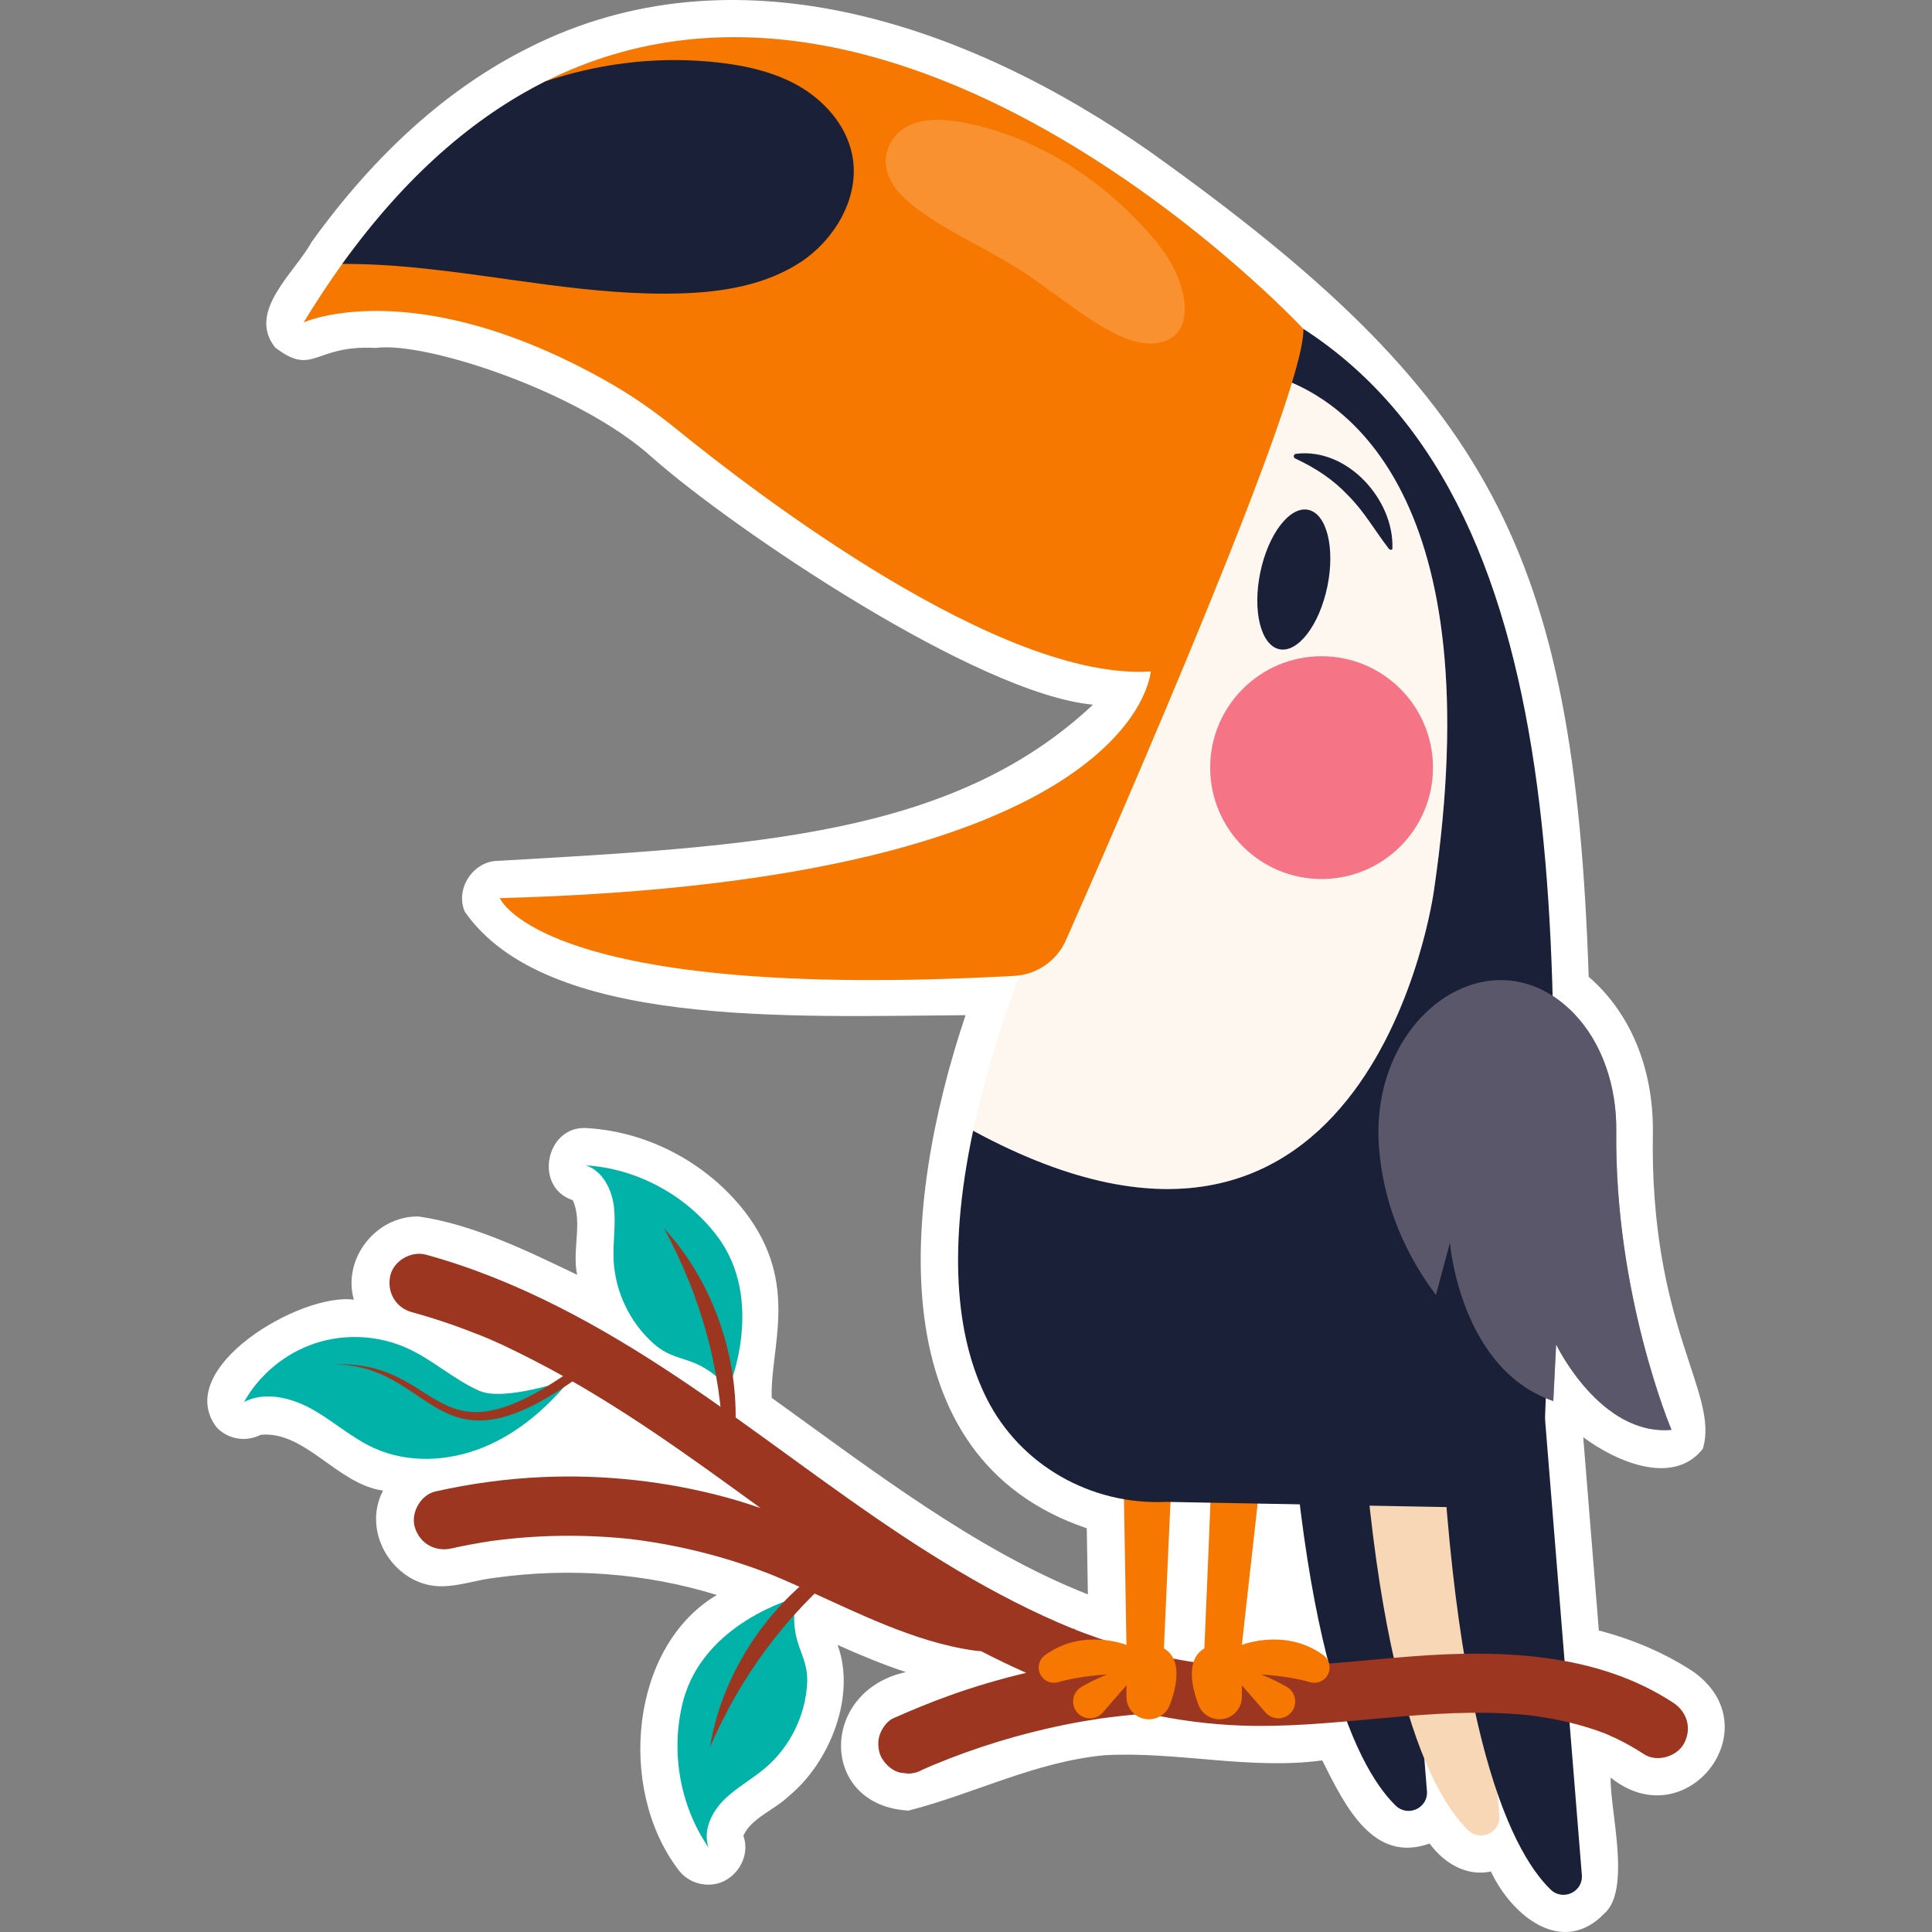 <?xml version="1.0" encoding="UTF-8"?>
<!-- Generator: Adobe Illustrator 27.1.1, SVG Export Plug-In . SVG Version: 6.00 Build 0)  -->
<svg xmlns="http://www.w3.org/2000/svg" xmlns:xlink="http://www.w3.org/1999/xlink" version="1.1" id="Capa_1" x="0px" y="0px" viewBox="0 0 512 512" style="enable-background:new 0 0 512 512;" xml:space="preserve" width="512" height="512">
<rect x="0" y="0" width="512" height="512" fill="#808080" stroke="none"/>
<g>
	<path style="fill:#FFFFFF;" d="M448.633,442.938c-7.309-4.784-15.667-8.415-24.922-10.836l-4.136-51.218   c8.969,6.645,23.902,12.953,31.691,3.067c4.487-14.795-14.232-32.158-13.234-84.204c0.083-16.382-5.756-31.158-17.012-40.885   c-3.779-113.238-26.147-154.294-116.007-218.487c-48.787-34.254-110.66-55.26-165.079-27.633   C118.777,23.34,99.478,40.635,82.57,64.145c-4.36,8.025-17.268,18.428-9.644,27.949c10.283,7.871,10.133-0.802,26.671,0.116   c12.816-1.839,53.955,11.448,73.404,29.17c21.027,18.553,85.79,62.538,116.656,65.366c-37.065,34.795-89.75,37.497-157.593,41.384   c-6.639-0.013-11.528,7.391-8.885,13.492c21.497,30.803,85.746,27.733,132.705,27.411c-16.987,50.584-22.92,117.359,32.12,135.977   l0.298,17.515c-29.654-11.616-57.591-33.262-83.787-52.075c-0.463-13.405,7.479-30.18-6.972-49.139   c-9.995-13-25.634-21.352-41.833-22.341c-11.007-0.983-14.473,15.623-3.938,19.091c2.706,5.544-0.234,13.488,1.181,19.773   c-12.974-6.189-27.3-13.318-42.011-15.454c-11.417-0.186-20.255,11.321-17.16,22.06c-13.944-2.01-48.402,18.197-36.325,33.883   c3.025,3.139,7.749,3.896,11.577,1.929c11.812-1.208,20.343,13.122,32.477,14.768c-5.976,11.405,3.358,25.772,16.005,25.36   c4.678-0.161,8.891-1.704,13.748-2.262c19.558-2.719,39.836-1.281,58.704,4.573c-23.005,13.632-26.371,51.215-10.42,72.503   c1.893,2.745,4.962,4.256,8.109,4.256c6.504,0.148,11.557-6.784,9.343-12.936c1.928-4.588,8.283-6.898,12.029-10.512   c10.994-9.039,17.89-26.696,12.937-40.069c5.841,2.608,11.846,5.125,18.108,7.192c-23.051,4.971-23.021,35.407,0.692,36.701   c17.411-4.451,33.646-12.971,51.953-14.668c18.895-1.095,38.544,3.956,57.701,1.368c6.271,12.62,13.648,27.307,28.449,22.033   c3.779,5.152,9.744,8.817,16.235,7.404c5.576,11.851,18.955,22.557,29.96,11.231c7.448-6.25,1.445-28.023,1.794-36.111   C446.912,487.241,469.767,457.781,448.633,442.938z"/>
	<g>
		<g>
			<g>
				<path style="fill:#192037;" d="M378.154,474.639l-13.682-169.43l-24.674,20.641c2.196,108.15,19.208,142.034,30.043,152.634      C373.087,481.66,378.52,479.166,378.154,474.639z"/>
				<path style="fill:#F7D7B6;" d="M397.342,481.148l-13.682-169.43l-24.674,20.641c2.196,108.15,19.208,142.034,30.043,152.634      C392.274,488.169,397.707,485.674,397.342,481.148z"/>
				<path style="fill:#192037;" d="M419.204,496.881l-13.682-169.43l-24.674,20.641c2.196,108.15,19.208,142.034,30.043,152.634      C414.136,503.902,419.569,501.407,419.204,496.881z"/>
			</g>
			<g>
				<path style="fill:#9C3621;" d="M443.385,451.216c-20.249-13.252-45.618-14.061-68.975-12.277      c-11.588,0.885-23.142,2.283-34.766,2.66c-5.827,0.189-11.666,0.114-17.475-0.401c-0.599-0.053-1.197-0.115-1.795-0.173      c-0.08-0.008-0.121-0.011-0.184-0.017c-0.161-0.023-0.323-0.039-0.478-0.058c-1.484-0.186-2.965-0.398-4.442-0.636      c-2.748-0.443-5.481-0.975-8.196-1.588c-5.427-1.227-10.777-2.782-16.034-4.606c-1.318-0.457-2.629-0.931-3.935-1.421      c-0.654-0.245-1.306-0.495-1.957-0.748c-0.03-0.012-0.149-0.066-0.283-0.126c-0.113-0.036-0.27-0.092-0.528-0.197      c-0.005,0-0.023-0.007-0.026-0.005c0.002-0.001,0.006,0,0.008-0.001c-0.001,0-0.001,0-0.001,0      c-2.596-1.06-5.168-2.179-7.716-3.351c-10.385-4.776-20.359-10.409-30.034-16.488c-20.258-12.73-39.108-27.503-58.737-41.151      c-20.619-14.337-42.266-27.402-66.18-35.457c-2.891-0.974-5.809-1.86-8.749-2.669c-3.956-1.089-8.678,1.63-9.508,5.712      c-0.863,4.246,1.473,8.341,5.712,9.508c2.941,0.809,5.859,1.696,8.749,2.669c1.44,0.485,2.873,0.991,4.299,1.516      c0.611,0.225,1.22,0.453,1.828,0.684c0.405,0.154,0.809,0.313,1.214,0.468c0.142,0.054,0.239,0.091,0.318,0.12      c5.608,2.102,11.064,4.821,16.38,7.556c10.88,5.599,21.292,12.063,31.434,18.895c9.575,6.45,18.908,13.245,28.248,20.027      c-2.919-1-5.856-1.947-8.837-2.762c-15.851-4.332-32.535-6.189-48.95-5.463c-9.529,0.421-19.057,1.716-28.362,3.807      c-4.013,0.902-6.712,5.771-5.446,9.659c1.37,4.21,5.378,6.408,9.659,5.447c3.426-0.77,6.879-1.406,10.35-1.937      c12.353-1.698,24.885-1.866,37.282-0.533c12.6,1.549,24.971,4.653,36.796,9.273c14.044,5.729,27.424,13.135,41.993,17.535      c4.021,1.214,8.118,2.157,12.279,2.742c0.568,0.08,1.118,0.127,1.659,0.144c3.93,2.031,7.913,3.951,11.952,5.744      c-6.87,1.629-13.653,3.615-20.298,6.003c-5.086,1.827-10.09,3.883-15.024,6.087c-1.742,0.778-3.215,3.109-3.656,4.874      c-0.457,1.83-0.2,4.238,0.837,5.852c1.113,1.731,2.796,3.234,4.874,3.656c0.673,0.077,1.346,0.154,2.02,0.231      c1.369-0.028,2.646-0.385,3.832-1.069c0.891-0.398,1.788-0.782,2.685-1.167c11.241-4.669,22.919-8.264,34.848-10.687      c3.109-0.631,6.235-1.17,9.371-1.645c3.959-0.551,7.932-0.992,11.918-1.295c0.194-0.015,0.38-0.058,0.571-0.082      c8.279,1.826,16.723,2.922,25.192,3.219c11.613,0.407,23.207-0.692,34.759-1.745c11.4-1.038,22.84-2.044,34.297-1.514      c1.422,0.066,2.842,0.154,4.26,0.268c0.708,0.057,1.416,0.119,2.123,0.189c0.291,0.029,0.581,0.062,0.871,0.09      c0.045,0.006,0.079,0.01,0.13,0.017c2.8,0.371,5.586,0.817,8.348,1.415c2.737,0.592,5.448,1.314,8.108,2.187      c1.152,0.378,2.286,0.8,3.42,1.225c0.254,0.113,0.512,0.216,0.766,0.327c0.73,0.318,1.454,0.649,2.172,0.993      c2.527,1.212,4.96,2.598,7.304,4.133c3.439,2.251,8.854,0.63,10.681-2.979C448.389,457.896,447.069,453.627,443.385,451.216z"/>
				<g>
					<path style="fill:#00B2A7;" d="M155.251,308.835c13.476,0.823,26.399,7.812,34.629,18.515c13.251,17.234,3.2,40.573,3.2,40.573       c-8.65-9.512-13.423-6.164-19.809-11.801c-6.386-5.637-10.333-13.947-10.668-22.458c-0.182-4.644,0.659-9.315,0.091-13.927       C162.127,315.124,159.668,310.282,155.251,308.835z"/>
					<path style="fill:#9C3621;" d="M175.985,325.535c9.712,17.868,15.056,37.119,15.663,57.353c0,0,2.884,0.12,2.884,0.12       C196.816,362.543,189.907,340.685,175.985,325.535L175.985,325.535z"/>
				</g>
				<g>
					<path style="fill:#00B2A7;" d="M187.794,489.639c-7.667-11.113-10.14-25.595-6.794-38.676       c5.387-21.062,29.956-27.55,29.956-27.55c-2.149,12.676,3.431,14.367,2.934,22.87c-0.496,8.503-4.601,16.737-11.092,22.252       c-3.542,3.009-7.737,5.229-11.016,8.521C188.501,480.348,186.208,485.271,187.794,489.639z"/>
					<path style="fill:#9C3621;" d="M188.145,463.019c8.07-18.667,19.923-34.75,35.472-47.712c0,0-1.685-2.343-1.685-2.343       C204.416,423.792,191.478,442.715,188.145,463.019L188.145,463.019z"/>
				</g>
				<g>
					<path style="fill:#00B2A7;" d="M108.092,357.366c-7.6-3.489-16.521-4.003-24.472-1.41c-7.951,2.593-14.852,8.269-18.933,15.569       c5.675-2.907,12.681-1.092,18.231,2.047c5.55,3.14,10.377,7.52,16.178,10.167c9.031,4.122,19.769,3.579,28.963-0.167       c9.194-3.746,16.949-10.454,23.208-18.16c0,0-17.485,6.143-24.215,3.179C120.323,365.626,114.776,360.434,108.092,357.366z"/>
					<path style="fill:#9C3621;" d="M88.436,361.583c31.576-1.314,24.853,32.043,71.278-4.643c0,0,1.516,1.892,1.516,1.892       C114.829,396.697,117.468,361.756,88.436,361.583L88.436,361.583z"/>
				</g>
				<path style="fill:#192037;" d="M284.865,431.825c0.555,0.174-0.354-0.326-0.545-0.203c0.007,0.003,0.01,0.004,0.017,0.007      C284.402,431.624,284.65,431.729,284.865,431.825z"/>
			</g>
			<g>
				<path style="fill:#F77800;" d="M308.457,436.841c0,0,2.025-46.627,2.178-47.086l-12.844,3.363l0.727,42.805      c0,0-11.525-4.61-21.566,2.693c-1.645,1.196-2.17,3.424-1.205,5.215l0,0c0.903,1.677,2.843,2.5,4.671,1.966      c2.44-0.714,6.563-1.588,13.054-2.075c0,0-3.516,1.362-6.849,3.31c-3.323,1.941-2.846,6.88,0.799,8.114l0,0      c1.718,0.582,3.616,0.069,4.807-1.299l6.289-7.22v3.061c0,3.463,2.948,6.192,6.4,5.927l0,0c2.289-0.176,4.278-1.644,5.093-3.789      C311.711,447.358,313.563,439.863,308.457,436.841z"/>
				<path style="fill:#F77800;" d="M319.168,436.841c0,0,2.025-46.627,1.873-47.086l12.844,3.363l-4.778,42.805      c0,0,11.524-4.61,21.566,2.693c1.645,1.196,2.17,3.424,1.205,5.215l0,0c-0.903,1.677-2.843,2.5-4.671,1.966      c-2.44-0.714-6.563-1.588-13.054-2.075c0,0,3.516,1.362,6.849,3.31c3.323,1.941,2.846,6.88-0.799,8.114l0,0      c-1.717,0.582-3.616,0.069-4.807-1.299l-6.289-7.22v3.061c0,3.463-2.948,6.192-6.4,5.927l0,0      c-2.289-0.176-4.278-1.644-5.093-3.789C315.915,447.358,314.063,439.863,319.168,436.841z"/>
			</g>
		</g>
		<g>
			<g>
				<g>
					<path style="fill:#192037;" d="M409.237,381.342c-0.381,10.279-8.91,18.364-19.198,18.174l-81.033-1.505       c-19.823,0.906-38.613-9.662-47.523-27.401c-7.36-14.657-10.841-36.991-3.589-70.954c0,0,19.047-24.394,24.812-39.921       l56.901-159.399l5.801-13.188C421.12,136.102,413.597,263.109,409.237,381.342z"/>
				</g>
				<path style="fill:#FFFFFF;" d="M379.996,236.071c0,0-16.288,120.979-122.103,63.585c2.619-12.291,6.644-26.114,12.409-41.641      l69.305-157.68C356.031,106.136,395.496,131.135,379.996,236.071z"/>
				<path style="opacity:0.21;fill:#F7D7B6;" d="M379.996,236.071c0,0-16.288,120.979-122.103,63.585      c2.619-12.291,6.644-26.114,12.409-41.641l69.305-157.68C356.031,106.136,395.496,131.135,379.996,236.071z"/>
				<g>
					<g>
						<g>
							<path style="fill:#192037;" d="M343.241,121.501c5.472,2.564,10.035,5.546,14.075,9.844c4.227,4.23,6.989,9.21,10.732,14.071         c0.214,0.309,0.652,0.387,0.943,0.137c0.612-13.046-11.943-27.039-25.575-25.277         C342.794,120.348,342.667,121.264,343.241,121.501L343.241,121.501z"/>
						</g>
					</g>
					<g>
						<g>
							<path style="fill:#192037;" d="M333.979,151.744c-2.104,10.203,0.172,19.296,5.084,20.31         c4.912,1.014,10.6-6.434,12.704-16.637c2.105-10.202-0.172-19.295-5.084-20.309         C341.771,134.094,336.083,141.543,333.979,151.744z"/>
						</g>
					</g>
					<circle style="fill:#F57486;" cx="350.234" cy="203.431" r="29.52"/>
				</g>
				<g>
					<path style="fill:#192037;" d="M442.964,378.924c0,0-15.12-35.723-14.637-79.249c0.133-12-3.853-23.355-11.059-30.915l0,0       c-21.536-22.597-54.778,0.18-51.791,35.745c1.05,12.507,5.368,25.727,15.061,38.69l3.709-13.844       c0,0,2.673,33.501,27.395,41.941l0.749-14.987C412.392,356.306,424.047,380.634,442.964,378.924z"/>
					<path style="opacity:0.38;fill:#C2B2BC;" d="M442.964,378.924c0,0-15.12-35.723-14.637-79.249       c0.133-12-3.853-23.355-11.059-30.915l0,0c-21.536-22.597-54.778,0.18-51.791,35.745c1.05,12.507,5.368,25.727,15.061,38.69       l3.709-13.844c0,0,2.673,33.501,27.395,41.941l0.749-14.987C412.392,356.306,424.047,380.634,442.964,378.924z"/>
				</g>
				<path style="fill:#F77800;" d="M345.4,87.155c0.707,16.769-48.484,129.363-62.914,162.003c-2.42,5.466-7.696,9.118-13.66,9.454      c-125.366,6.943-136.361-20.603-136.361-20.603c169.191-4.46,172.5-60.068,172.5-60.068      c-39.9,2.62-105.035-47.433-125.611-64.165c-5.756-4.677-11.838-8.937-18.291-12.59c-51.285-29.032-80.589-15.753-80.589-15.753      c3.354-5.52,6.771-10.678,10.233-15.5c16.968-23.594,53.778-48.348,53.778-48.348C239.858-26.156,345.4,87.155,345.4,87.155z"/>
				<path style="opacity:0.19;fill:#FFFFFF;" d="M238.347,34.92c-2.941,2.599-4.503,6.816-3.073,11.102      c1.292,3.871,4.625,6.967,7.979,9.458c8.562,6.358,18.267,10.402,27.182,16.114c7.756,4.97,14.888,11.187,22.866,15.65      c3.176,1.777,6.537,3.283,9.913,3.69c3.376,0.407,6.789-0.41,8.788-2.781c1.9-2.255,2.321-5.658,1.759-8.952      c-1.547-9.071-7.349-15.752-13.892-22.288c-4.113-4.11-8.593-7.83-13.326-11.081c-9.455-6.495-19.946-11.126-30.509-13.209      c-5.297-1.045-10.838-1.443-15.25,0.675C239.903,33.723,239.082,34.271,238.347,34.92z"/>
				<g>
					<path style="fill:#192037;" d="M212.221,69.434c-9.318,6.155-20.857,8.013-32.015,8.33       c-23.585,0.689-46.871-4.596-70.365-6.862c-6.3-0.616-12.717-0.979-19.134-0.97c16.968-23.594,35.178-39.03,53.778-48.348       c13.805-4.623,28.443-6.562,43.191-5.275c0.154,0.009,0.308,0.027,0.462,0.036c8.022,0.743,16.098,2.311,23.159,6.218       c7.034,3.934,12.916,10.505,14.521,18.382C228.065,51.886,221.512,63.262,212.221,69.434z"/>
				</g>
			</g>
		</g>
	</g>
</g>















</svg>
